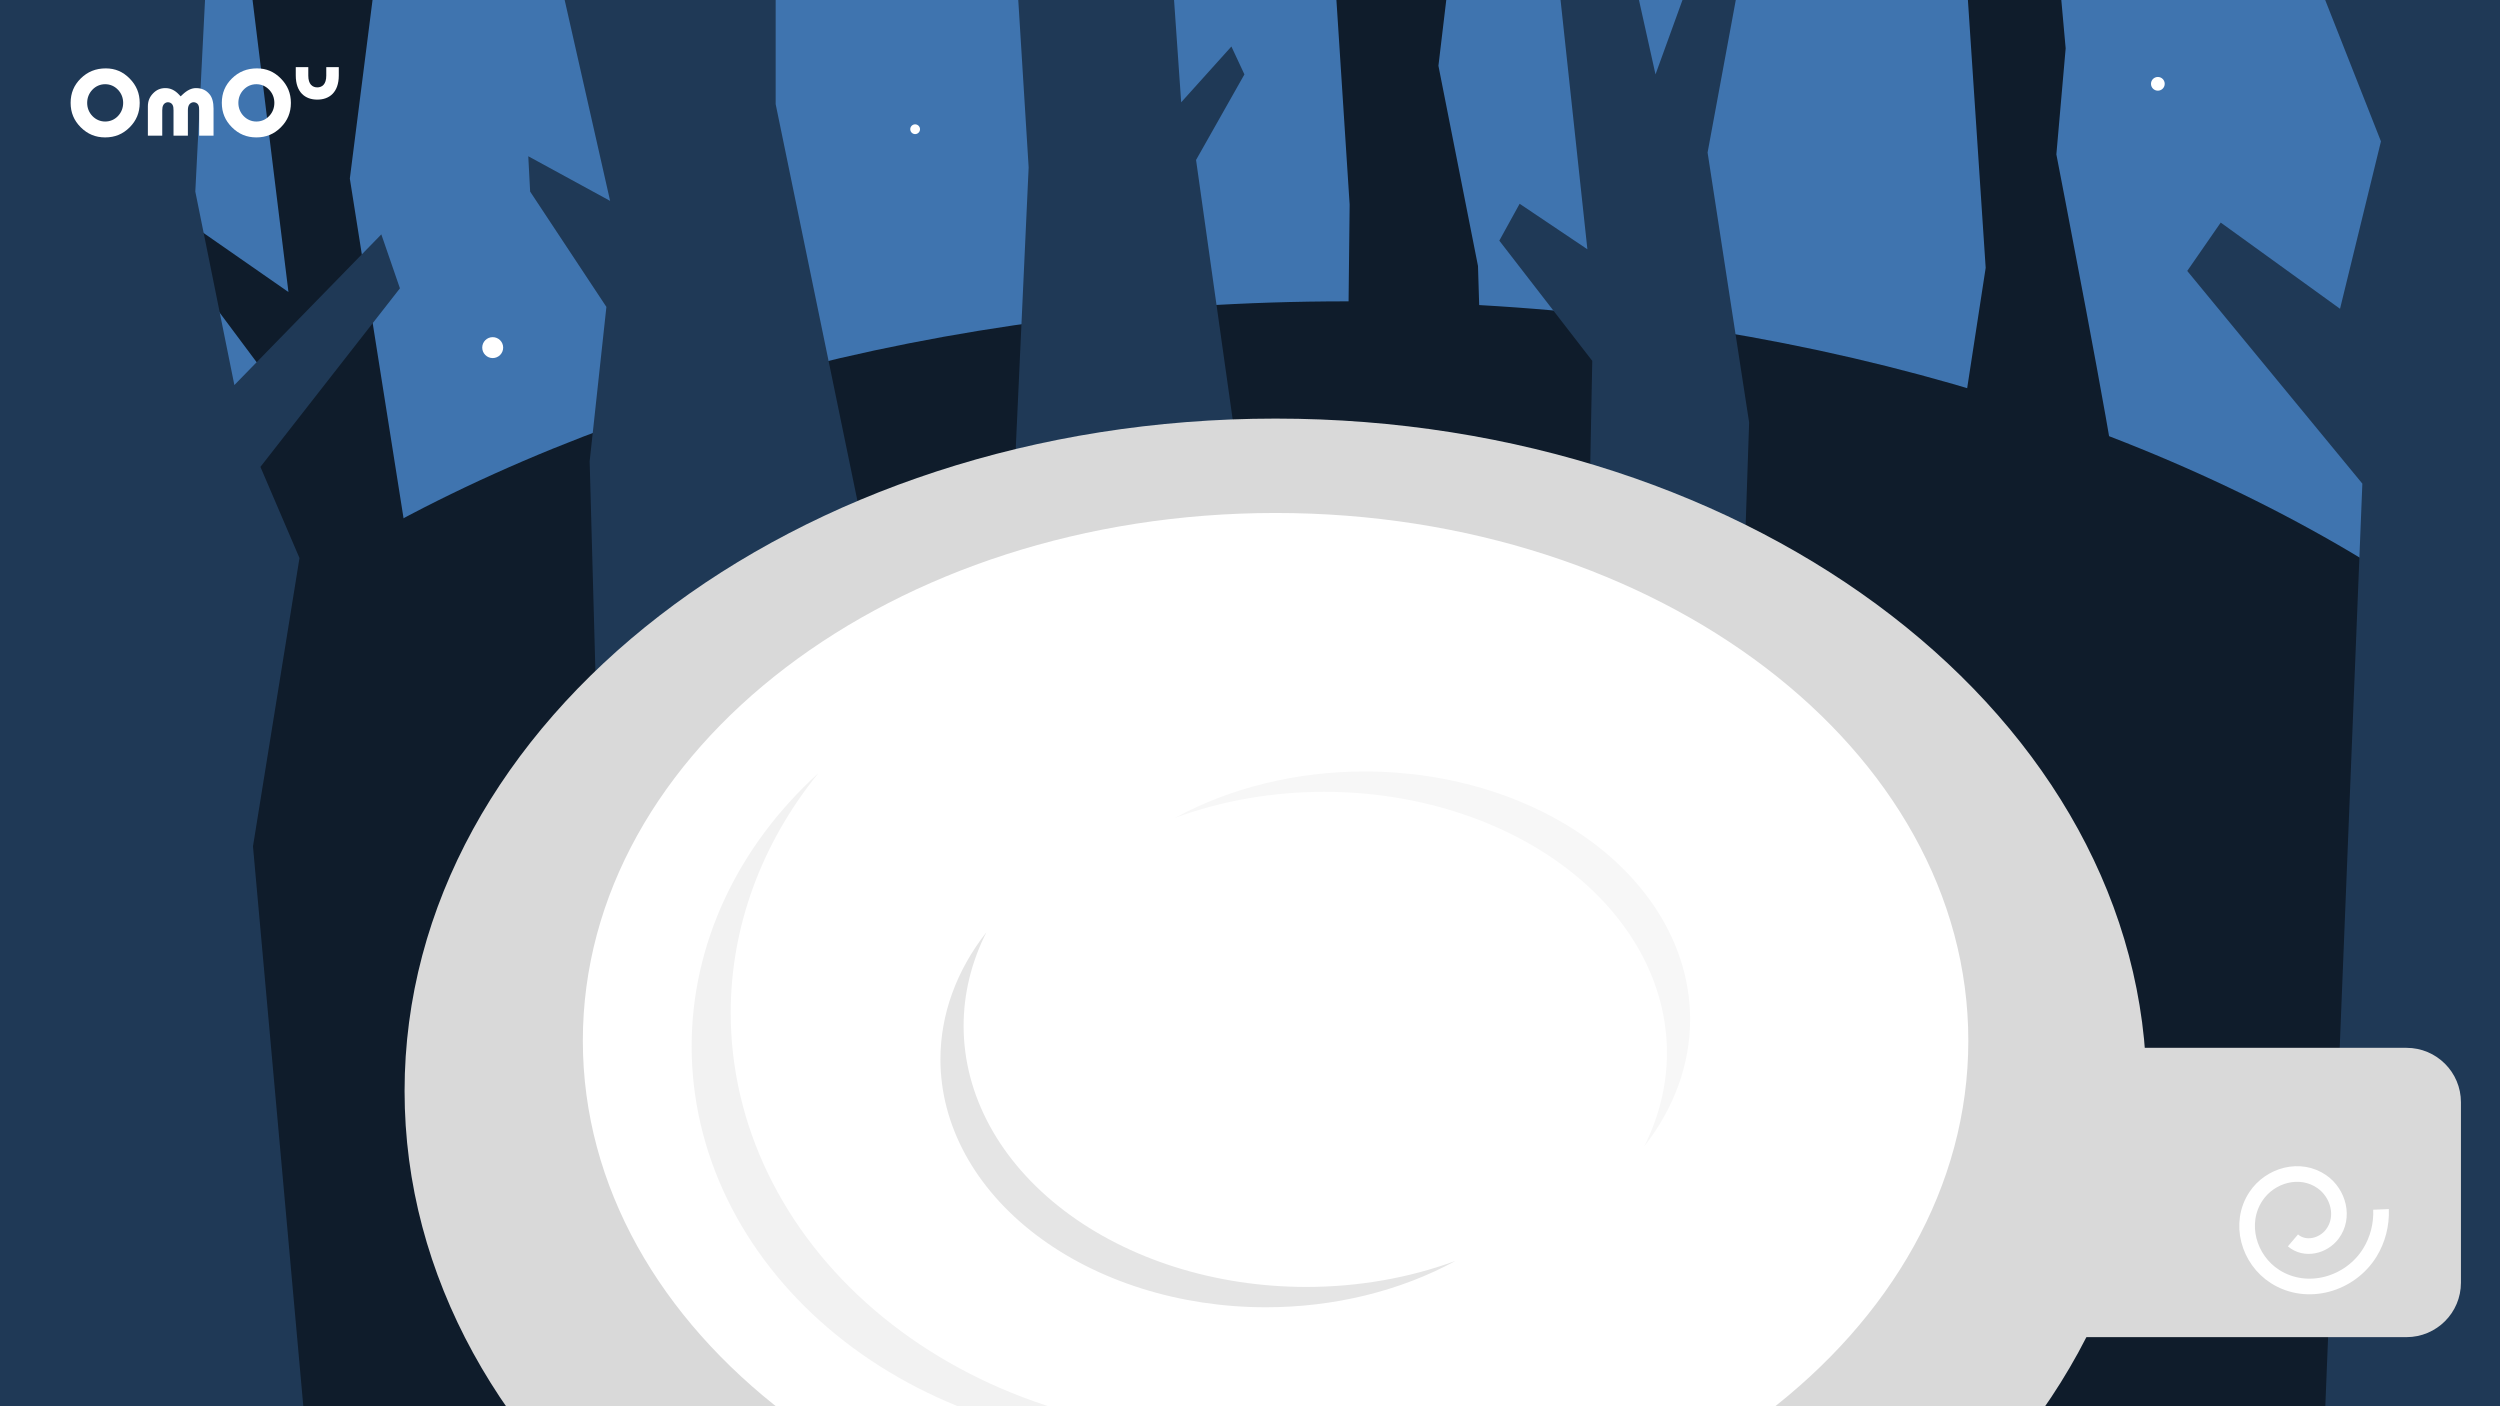 <svg viewBox="0 0 1920 1080" fill="none" xmlns="http://www.w3.org/2000/svg">
<rect x="0" y="0" width="1920" height="1080" fill="#808080" stroke="none"/>
<g id="omou" clip-path="url(#clip0)">
<path id="sky" d="M1965.71 -22.857H-48.571V1142.86H1965.71V-22.857Z" fill="#3F74AF"/>
<path id="ground" d="M1034.29 1668.57C1659.16 1668.57 2165.71 1346.86 2165.71 950C2165.71 553.144 1659.16 231.428 1034.29 231.428C409.415 231.428 -97.143 553.144 -97.143 950C-97.143 1346.86 409.415 1668.57 1034.29 1668.57Z" fill="#0F1C2B"/>
<path id="tree_7" d="M424.286 -41.428L468.571 154.286L405.714 120L407.143 147.143L465.714 235.714L452.857 354.286L458.571 562.857L682.857 502.857L595.714 80V-45.714L424.286 -41.428Z" fill="#1F3956"/>
<path id="tree_6" d="M778.571 -55.714L790 128.571L775.714 440L1048.04 592.495L951.429 355.714L918.571 122.857L955.714 57.143L945.714 35.714L907.143 78.572L895.714 -85.714L778.571 -55.714Z" fill="#1F3956"/>
<path id="tree_5" d="M1191.43 -65.714L1219.11 191.442L1167.08 156.493L1151.47 184.818L1222.86 277.143L1217.14 572.857L1334.29 591.429L1343.33 324.466L1311.43 117.143L1342.86 -52.857L1312.86 -57.143L1271.43 57.143L1248.57 -45.714L1191.43 -65.714Z" fill="#1F3956"/>
<path id="tree_4" d="M317.244 444.286L268.673 137.143L290.102 -31.428H190.102L221.53 224.286L155.816 178.572V222.857L222.959 312.857L174.387 375.714L212.959 484.286L317.244 444.286Z" fill="#0F1C2B"/>
<path id="tree_3" d="M1021.01 -82.857L1036.52 157.143L1035.41 258.572L1018.8 282.857L1073.07 274.286L1085.25 255.714L1091.9 284.286L1137.31 277.143L1135.1 204.286L1104.71 50.53L1119.59 -74.286L1021.01 -82.857Z" fill="#0F1C2B"/>
<path id="tree_2" d="M1505 -95.714L1525 205.714L1507.86 317.143C1507.86 317.143 1622.14 368.571 1623.57 361.429C1625 354.286 1579.29 118.571 1579.29 118.571L1586.43 37.143L1573.57 -105.714L1505 -95.714Z" fill="#0F1C2B"/>
<path id="tree_1" d="M1780 1225.71L1814.29 371.429L1679.8 208.081L1705.51 170.938L1797.14 237.143L1828.57 108.572L1748.57 -94.286L2000 -82.857L2057.14 1257.14L1780 1225.71Z" fill="#1F3956"/>
<path id="tree_8" d="M194.286 650L230 428.571L200 358.571L307.143 221.429L292.857 180L180 295.714L150 147.143L160 -50L-48.571 -22.857L-17.143 1117.14L235 1102.86L194.286 650Z" fill="#1F3956"/>
<g id="basin">
<path id="basin_2" d="M979.645 1354.34C1349.09 1354.34 1648.58 1123.13 1648.58 837.911C1648.58 552.694 1349.09 321.48 979.645 321.48C610.204 321.48 310.714 552.694 310.714 837.911C310.714 1123.13 610.204 1354.34 979.645 1354.34Z" fill="#D9D9D9"/>
<path id="water" d="M979.645 1204.57C1273.48 1204.57 1511.67 1023.11 1511.67 799.268C1511.67 575.426 1273.48 393.966 979.645 393.966C685.814 393.966 447.618 575.426 447.618 799.268C447.618 1023.11 685.814 1204.57 979.645 1204.57Z" fill="white"/>
<path id="circle_3" d="M628.479 593.824C565.987 650.57 531.184 725.598 531.184 803.572C531.184 843.734 540.428 883.503 558.389 920.608C576.349 957.713 602.674 991.428 635.861 1019.83C669.047 1048.23 708.446 1070.75 751.806 1086.12C795.166 1101.49 841.639 1109.4 888.572 1109.4C920.341 1109.4 951.968 1105.78 982.617 1098.62C967.998 1100.09 953.292 1100.83 938.572 1100.83C889.013 1100.83 839.939 1092.48 794.152 1076.25C748.365 1060.02 706.761 1036.23 671.718 1006.24C636.674 976.254 608.876 940.653 589.91 901.471C570.945 862.289 561.183 820.294 561.184 777.884C561.184 712.097 584.663 647.88 628.479 593.824Z" fill="#F2F2F2"/>
<path id="circle_2" d="M1048.04 592.495C995.841 592.495 944.951 604.944 902.51 628.095C938.221 614.946 977.372 608.117 1017.04 608.117C1086.83 608.117 1153.77 629.24 1203.13 666.839C1252.49 704.438 1280.21 755.433 1280.21 808.606C1280.21 833.177 1274.28 857.539 1262.72 880.477C1285.82 850.979 1298.01 817.272 1298.01 782.925C1298.01 757.918 1291.55 733.155 1278.98 710.051C1266.42 686.947 1248.01 665.954 1224.8 648.271C1201.58 630.588 1174.03 616.561 1143.7 606.991C1113.37 597.421 1080.87 592.495 1048.04 592.495Z" fill="#F7F7F7"/>
<path id="circle_1" d="M972.221 1003.99C1024.42 1003.99 1075.31 991.542 1117.75 968.391C1082.04 981.539 1042.89 988.369 1003.23 988.369C933.427 988.369 866.487 967.246 817.131 929.647C767.776 892.048 740.048 841.053 740.048 787.879C740.048 763.309 745.977 738.947 757.54 716.009C734.443 745.507 722.249 779.214 722.249 813.56C722.249 838.568 728.715 863.331 741.277 886.435C753.839 909.539 772.252 930.532 795.464 948.215C818.676 965.898 846.233 979.925 876.561 989.495C906.889 999.065 939.394 1003.99 972.221 1003.99Z" fill="#E5E5E5"/>
</g>
<g id="click">
<path id="ground_2" d="M1848.2 804.735H1564.1C1541.01 804.735 1522.3 823.448 1522.3 846.531V985.125C1522.3 1008.21 1541.01 1026.92 1564.1 1026.92H1848.2C1871.28 1026.92 1890 1008.21 1890 985.125V846.531C1890 823.448 1871.28 804.735 1848.2 804.735Z" fill="#D9D9D9"/>
<path id="circle" d="M1760.98 952.626C1770.26 960.533 1784.26 956.98 1791.19 947.795C1800.94 934.87 1795.95 916.442 1783.24 907.562C1766.51 895.884 1743.41 902.396 1732.53 918.831C1718.85 939.488 1726.97 967.463 1747.27 980.392C1771.98 996.124 1805 986.343 1820.02 962.032C1826.14 952.128 1829.1 940.434 1828.62 928.814" stroke="white" stroke-width="12"/>
</g>
<g id="logo">
<path id="u" d="M227.15 51.578V57.934C227.15 64.523 229.004 69.12 231.941 72.1C234.879 75.08 238.964 76.508 243.672 76.508C248.38 76.508 252.463 75.08 255.4 72.1C258.338 69.12 260.191 64.523 260.191 57.934V51.578H250.574V58.074C250.574 61.39 249.804 63.669 248.484 65.131C247.164 66.593 245.36 67.109 243.672 67.109C241.984 67.109 240.178 66.593 238.857 65.131C237.537 63.669 236.77 61.39 236.77 58.074V51.578H227.15Z" fill="white"/>
<path id="o" d="M197.355 52.522C189.699 52.522 183.431 55.044 178.154 60.221C172.903 65.397 170.359 71.525 170.359 79.008C170.359 86.409 172.892 92.525 178.125 97.758C183.358 102.991 189.482 105.531 196.883 105.531C204.342 105.531 210.473 103.006 215.676 97.803C220.879 92.6 223.406 86.467 223.406 79.008C223.406 71.686 220.894 65.58 215.707 60.318C210.547 55.059 204.559 52.522 197.355 52.522ZM196.883 64.672C200.668 64.672 204.083 66.146 206.693 68.902L206.705 68.91C209.335 71.638 210.705 75.131 210.705 79.007C210.705 82.892 209.332 86.396 206.697 89.15C204.084 91.884 200.67 93.336 196.886 93.336C193.143 93.336 189.746 91.861 187.09 89.115H187.078V89.107C184.446 86.356 183.063 82.869 183.063 79.008C183.063 75.147 184.446 71.654 187.078 68.902C189.712 66.149 193.115 64.672 196.881 64.672H196.883Z" fill="white"/>
<path id="m" d="M127.014 67.662C123.222 67.662 120.195 68.958 117.52 71.752V71.76H117.508C114.837 74.525 113.567 77.725 113.567 81.74V104.181H124.604V84.789C124.604 83.147 124.788 81.775 125.459 80.574C126.131 79.373 127.569 78.506 128.952 78.506C130.286 78.506 131.779 79.2 132.457 80.425C133.167 81.662 133.262 82.987 133.262 84.752V104.181H144.297V84.789C144.297 83.144 144.486 81.762 145.168 80.558C145.851 79.355 147.303 78.506 148.69 78.506C150.033 78.506 151.539 79.2 152.211 80.441C152.879 81.674 152.957 82.982 152.957 84.752V104.181H164V83.408C164 78.321 162.884 74.718 160.914 72.373H160.903V72.365C158.245 69.166 154.948 67.662 150.466 67.662C147.182 67.662 143.78 69.208 140.124 72.689L138.743 73.996L137.444 72.615C134.228 69.204 130.861 67.662 127.007 67.662H127.014Z" fill="white"/>
<path id="u_2" d="M81.238 52.522C73.582 52.522 67.314 55.044 62.037 60.221C56.786 65.397 54.242 71.525 54.242 79.008C54.242 86.409 56.775 92.525 62.008 97.758C67.241 102.991 73.365 105.531 80.766 105.531C88.225 105.531 94.356 103.006 99.559 97.803C104.762 92.6 107.289 86.467 107.289 79.008C107.289 71.686 104.777 65.58 99.59 60.318C94.43 55.059 88.442 52.522 81.238 52.522ZM80.766 64.672C84.551 64.672 87.958 66.146 90.568 68.902L90.58 68.91C93.21 71.638 94.588 75.131 94.588 79.007C94.588 82.892 93.207 86.396 90.572 89.15C87.959 91.884 84.553 93.336 80.769 93.336C77.026 93.336 73.623 91.861 70.966 89.115L70.955 89.107C68.323 86.356 66.947 82.869 66.947 79.008C66.947 75.147 68.323 71.654 70.955 68.902C73.589 66.149 76.999 64.672 80.766 64.672Z" fill="white"/>
</g>
<path id="star_3" d="M378.393 275C382.831 275 386.429 271.402 386.429 266.964C386.429 262.526 382.831 258.929 378.393 258.929C373.955 258.929 370.357 262.526 370.357 266.964C370.357 271.402 373.955 275 378.393 275Z" fill="white"/>
<path id="star_2" d="M702.821 102.99C704.892 102.99 706.571 101.311 706.571 99.24C706.571 97.169 704.892 95.49 702.821 95.49C700.75 95.49 699.071 97.169 699.071 99.24C699.071 101.311 700.75 102.99 702.821 102.99Z" fill="white"/>
<path id="star_1" d="M1657.23 69.643C1660.14 69.643 1662.5 67.284 1662.5 64.375C1662.5 61.466 1660.14 59.107 1657.23 59.107C1654.32 59.107 1651.96 61.466 1651.96 64.375C1651.96 67.284 1654.32 69.643 1657.23 69.643Z" fill="white"/>
</g>
<defs>
<clipPath id="clip0">
<rect width="1920" height="1080" fill="white"/>
</clipPath>
</defs>
</svg>
